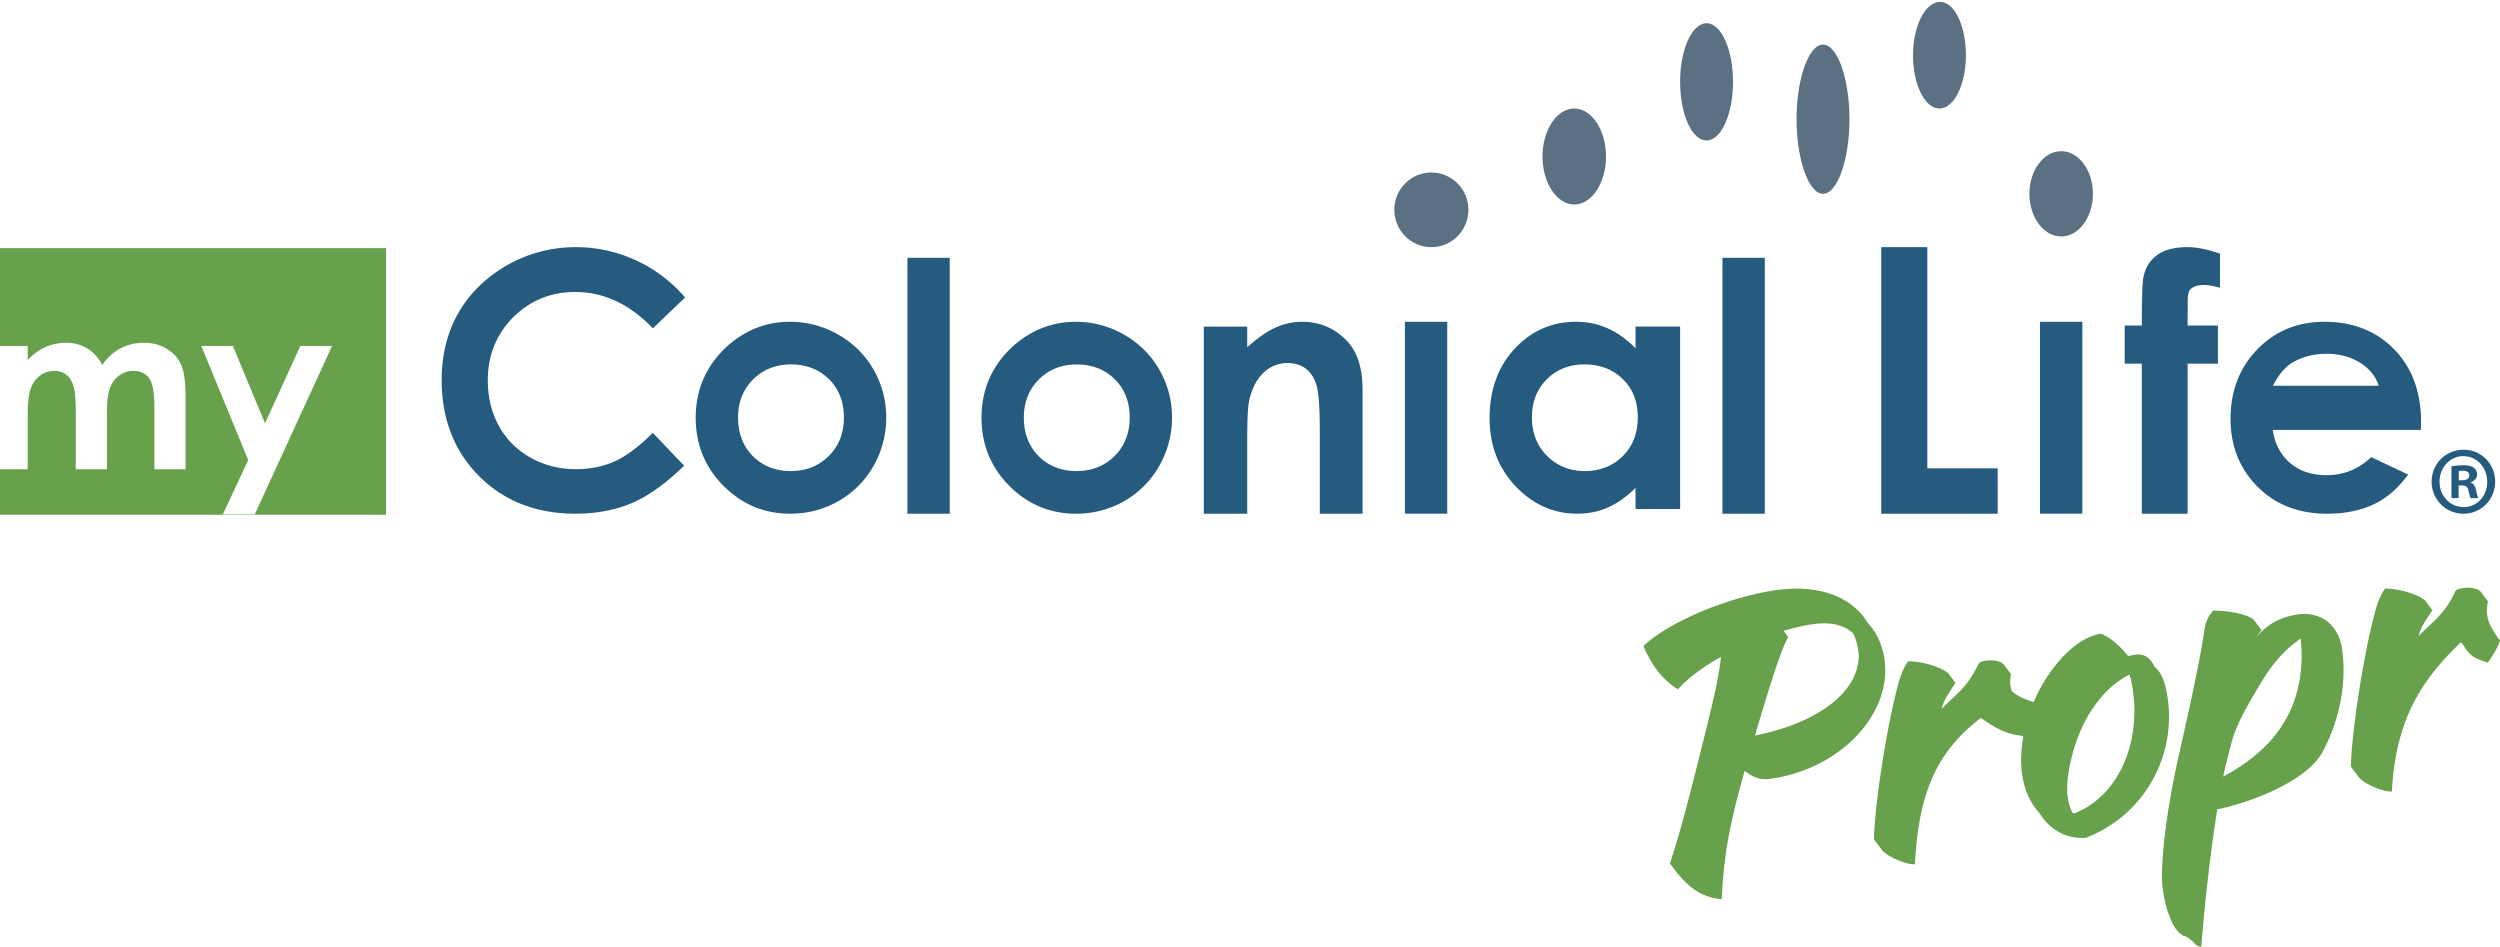 <svg width="272" height="103" viewBox="0 0 272 103" xmlns="http://www.w3.org/2000/svg"><title>logo-my-propr</title><g fill="none" fill-rule="evenodd"><path d="M0 37.639V27h42v29H0v-4.947h3.014v-5.967c0-1.29.113-2.236.339-2.836.226-.6.567-1.067 1.023-1.4a2.528 2.528 0 0 1 1.523-.499c.501 0 .929.132 1.282.395.354.263.619.663.795 1.202.177.538.265 1.407.265 2.607v6.498h3.391v-6.054c0-1.282.111-2.213.333-2.792.222-.58.56-1.034 1.017-1.363a2.581 2.581 0 0 1 1.547-.493c.757 0 1.324.27 1.702.808.378.538.567 1.568.567 3.088v6.806h3.39v-7.866c0-1.611-.158-2.774-.474-3.49-.317-.714-.837-1.294-1.56-1.738-.723-.443-1.562-.665-2.515-.665-.92 0-1.77.205-2.546.616-.777.411-1.432 1.011-1.966 1.8-.411-.789-.954-1.389-1.628-1.8a4.278 4.278 0 0 0-2.268-.616c-.83 0-1.597.156-2.3.468-.703.312-1.342.785-1.917 1.418v-1.541H0zm21.902 0h3.44l3.49 8.42 3.846-8.42h3.452l-8.409 18.32h-3.476l2.761-5.905-5.104-12.415z" fill="#67A14C"/><path d="M71.032 35.727c-2.494-2.62-5.334-3.958-8.446-3.958-2.657 0-4.934.937-6.762 2.762-1.824 1.84-2.749 4.135-2.749 6.821 0 1.868.406 3.56 1.216 5.007.813 1.467 1.973 2.615 3.448 3.443 1.468.82 3.136 1.244 4.943 1.244 1.538 0 2.962-.295 4.238-.867 1.245-.574 2.631-1.622 4.108-3.085.15.155 3.243 3.411 3.41 3.568-1.99 1.94-3.897 3.305-5.668 4.061-1.801.77-3.882 1.168-6.177 1.168-4.244 0-7.77-1.384-10.468-4.089-2.707-2.711-4.072-6.222-4.072-10.465 0-2.742.62-5.207 1.848-7.338 1.234-2.119 3.022-3.863 5.313-5.166a15.051 15.051 0 0 1 7.453-1.944c2.251 0 4.452.483 6.537 1.441 2.054.944 3.837 2.304 5.337 4.033l-3.51 3.364M81.92 49.638c-1.069-1.08-1.62-2.488-1.62-4.212 0-1.673.557-3.068 1.64-4.146 1.093-1.084 2.475-1.63 4.114-1.63 1.668 0 3.07.541 4.144 1.61 1.079 1.063 1.619 2.465 1.619 4.166 0 1.695-.551 3.104-1.655 4.193-1.088 1.087-2.479 1.632-4.13 1.632-1.65 0-3.032-.545-4.112-1.613 0 0 1.08 1.068 0 0zm-2.827-11.944c-2.255 2.075-3.4 4.683-3.4 7.773 0 2.88 1.012 5.365 3.01 7.38 1.998 2.008 4.436 3.044 7.254 3.044 1.923 0 3.7-.467 5.294-1.388a10.087 10.087 0 0 0 3.791-3.815 10.593 10.593 0 0 0 1.381-5.257c0-1.85-.455-3.603-1.374-5.205a10.107 10.107 0 0 0-3.844-3.817 10.488 10.488 0 0 0-5.263-1.4c-2.57 0-4.876.907-6.849 2.685zm19.634-9.645v27.842h4.606V28.05h-4.606m14.291 21.589c-1.08-1.08-1.623-2.488-1.623-4.212 0-1.673.55-3.068 1.64-4.146 1.093-1.084 2.473-1.63 4.108-1.63 1.677 0 3.068.541 4.146 1.61 1.073 1.063 1.622 2.465 1.622 4.166 0 1.695-.553 3.104-1.651 4.193-1.093 1.087-2.488 1.632-4.135 1.632-1.65 0-3.032-.545-4.107-1.613 0 0 1.075 1.068 0 0zm-2.83-11.944c-2.26 2.075-3.4 4.683-3.4 7.773 0 2.88 1.013 5.365 3.006 7.38 1.999 2.008 4.435 3.044 7.259 3.044 1.919 0 3.695-.467 5.29-1.388a10.123 10.123 0 0 0 3.785-3.815 10.567 10.567 0 0 0 1.39-5.257c0-1.85-.464-3.603-1.381-5.205a10.159 10.159 0 0 0-3.84-3.817 10.494 10.494 0 0 0-5.262-1.4c-2.565 0-4.872.907-6.848 2.685zm28.72-2.112c-.892.368-1.906 1.059-3.02 2.034l-.188.17v-2.25h-4.727v20.355h4.727v-8.145c0-2.176.072-3.547.22-4.212.283-1.25.797-2.247 1.525-2.958a3.712 3.712 0 0 1 2.665-1.075c.793 0 1.47.217 2.02.65.534.445.925 1.087 1.143 1.912.215.83.32 2.433.32 4.932v8.896h4.654V42.397c0-2.326-.564-4.114-1.682-5.286-1.337-1.405-2.98-2.101-4.893-2.101-.94 0-1.866.191-2.763.572m13.945-.572v20.88h4.606V35.01h-4.606m13.82 10.401c0-1.675.541-3.07 1.624-4.146 1.078-1.082 2.454-1.615 4.088-1.615 1.669 0 3.07.518 4.163 1.59 1.096 1.056 1.641 2.45 1.641 4.153 0 1.74-.545 3.163-1.64 4.238-1.093 1.077-2.484 1.62-4.142 1.62-1.613 0-2.988-.559-4.086-1.65-1.096-1.09-1.648-2.503-1.648-4.19 0 0 0 1.687 0 0zm-1.869-7.48c-1.82 1.957-2.738 4.492-2.738 7.56 0 2.936.951 5.43 2.819 7.408 1.891 1.983 4.141 2.992 6.712 2.992 1.138 0 2.216-.2 3.198-.616.976-.399 1.965-1.074 2.951-1.992l.196-.197v2.292h4.854V35.524h-4.854v2.389l-.2-.219c-.894-.885-1.878-1.564-2.926-2.018a8.515 8.515 0 0 0-3.37-.666c-2.597 0-4.83.986-6.642 2.92zm22.598-9.882v27.842h4.607V28.05h-4.607m17.275-1.16v29.002h12.668v-4.938h-7.653V26.889h-5.015m29.875.968c-.789.642-1.264 1.53-1.398 2.636-.068.488-.12 2.101-.127 4.796v.128h-1.862v4.147h1.862v16.327h4.985V39.564h3.297v-4.147h-3.297l.013-2.718c0-.64.112-1.056.339-1.269.318-.282.795-.425 1.43-.425.456 0 1.047.115 1.736.302V27.6c-1.306-.466-2.51-.71-3.551-.71-1.472 0-2.628.325-3.427.968m18.585 10.633c1.343 0 2.545.312 3.564.927 1.02.62 1.708 1.44 2.056 2.416l.047.137h-11.516l.081-.149c.584-1.081 1.233-1.851 1.917-2.296 1.104-.681 2.404-1.035 3.85-1.035 0 0-1.446 0 0 0zm-7.536-.485c-1.936 1.988-2.92 4.532-2.92 7.554 0 2.939.984 5.426 2.927 7.383 1.934 1.954 4.48 2.95 7.578 2.95 1.988 0 3.726-.363 5.171-1.07 1.412-.694 2.625-1.771 3.644-3.2-.26-.116-3.886-1.828-4.016-1.89-1.352 1.3-2.973 1.964-4.84 1.964-1.592 0-2.925-.429-3.948-1.296-1.019-.859-1.669-2.037-1.899-3.488l-.026-.139h16.116c.012-.183.023-.844.023-.844 0-3.264-.98-5.936-2.927-7.924-1.93-1.989-4.478-2.995-7.588-2.995-2.904 0-5.368 1.006-7.295 2.995zm-23.65-2.995V55.89h4.607V35.01h-4.606m45.561 17.241h.37c.43 0 .779-.147.779-.507 0-.318-.224-.527-.718-.527-.205 0-.349.018-.43.04v.994zm-.017 1.948h-.782v-3.471c.306-.04.737-.105 1.29-.105.637 0 .925.105 1.151.274.205.149.348.402.348.74 0 .425-.307.699-.697.828v.04c.328.106.49.382.595.847.102.53.183.718.244.847h-.82c-.1-.129-.163-.424-.266-.847-.059-.36-.266-.531-.697-.531h-.366v1.378zm-2.073-1.799c0 1.546 1.127 2.771 2.623 2.771 1.457.022 2.562-1.225 2.562-2.75 0-1.544-1.105-2.792-2.603-2.792-1.455 0-2.582 1.248-2.582 2.771 0 0 0-1.523 0 0zm6.05 0c0 1.946-1.518 3.491-3.447 3.491-1.927 0-3.464-1.545-3.464-3.49 0-1.947 1.537-3.47 3.484-3.47 1.909 0 3.426 1.523 3.426 3.47z" fill="#265B80"/><path d="M151.701 22.83c0 2.239 1.807 4.06 4.03 4.06 2.226 0 4.032-1.821 4.032-4.06 0-2.248-1.806-4.062-4.033-4.062-2.222 0-4.029 1.814-4.029 4.062zm19.58-.581c1.902 0 3.453-2.346 3.453-5.218 0-2.879-1.551-5.223-3.452-5.223-1.908 0-3.458 2.344-3.458 5.223 0 2.872 1.55 5.218 3.458 5.218zm36.85-16.234c0 3.192 1.292 5.793 2.88 5.793 1.586 0 2.88-2.6 2.88-5.793 0-3.202-1.234-5.808-2.818-5.808-1.592 0-2.941 2.606-2.941 5.808zm-25.335 2.886c0 3.52 1.286 6.387 2.875 6.387 1.591 0 2.883-2.866 2.883-6.387 0-3.514-1.292-6.374-2.883-6.374-1.59 0-2.875 2.86-2.875 6.374zM220.8 21.09c0 2.554 1.557 4.639 3.46 4.639 1.904 0 3.45-2.085 3.45-4.64 0-2.564-1.546-4.64-3.45-4.64-1.903 0-3.46 2.076-3.46 4.64zm-25.336-8.121c0 4.398 1.328 8.12 2.88 8.12 1.565 0 2.878-3.722 2.878-8.12 0-4.406-1.313-8.122-2.878-8.122-1.552 0-2.88 3.716-2.88 8.122z" fill="#5B7183"/><path d="M205.012 71.599c-.243-1.52-.866-2.818-1.806-3.847-1.745-2.857-5.414-4.262-10.215-3.51-5.203.815-11.361 3.413-14.169 6.02a2.649 2.649 0 0 0 .096.288 4.09 4.09 0 0 0 .176.396l.039.079.001.002.093.17c.928 1.902 2.145 2.973 2.824 3.462a3.028 3.028 0 0 0 .516.332c1.057-1.188 2.72-2.44 4.679-3.525-.236 1.979-.576 3.595-1.16 6.025l-.007.027c-.02.087-.042.175-.064.263l-.016.068-.059.243-.028.115-.05.208-.044.179-.04.16-.073.302-.014.052-.096.393c-2.381 9.651-3.152 12.184-3.909 14.428l.8 1.062c1.336 1.63 2.745 2.677 4.838 2.839.24-4.697.753-7.802 2.495-13.96 1.128.844 1.777 1.029 3.109.82 7.542-1.18 13.024-7.23 12.084-13.091zm-2.835.497c-.001-.011 0-.022-.002-.034-.447 3.443-4.534 6.642-11.234 7.96 1.522-5.155 2.81-9.299 3.616-10.71l-.503-.67a21.98 21.98 0 0 1 3.012-.703c2.092-.328 3.572.053 4.54.95.267.514.451 1.107.557 1.767.078.482.08.963.014 1.44zm32.263.49c-.49-1.066-1.203-1.505-2.172-1.353-.243.038-.479.116-.72.153-1.03-1.268-2.077-2.126-2.995-2.432-1.251.196-2.613.982-3.892 2.285-.161.16-.318.328-.473.5-.024.026-.049.052-.072.08a14.29 14.29 0 0 0-.493.583 17.163 17.163 0 0 0-2.363 3.994l-.074-.029-.034-.012-.075-.028a5.871 5.871 0 0 0-.116-.04l-.05-.018-.096-.032a8.42 8.42 0 0 1-.075-.026l-.06-.02-.071-.026a2.146 2.146 0 0 1-.132-.048l-.04-.015a8.447 8.447 0 0 1-.157-.063l-.068-.028-.073-.032a3.553 3.553 0 0 1-.072-.031l-.074-.036a2.631 2.631 0 0 1-.077-.037l-.076-.039a3.845 3.845 0 0 1-.08-.042l-.078-.043-.088-.05-.075-.046a2.848 2.848 0 0 1-.103-.063l-.068-.043a3.89 3.89 0 0 1-.407-.296l-.03-.024c-.223-.545-.26-1.17-.112-1.885l-.801-1.061c-.306-.362-1.157-.514-1.924-.394-.444.068-.639.14-.814.331a16.04 16.04 0 0 1-.137.287c-.01.022-.022.043-.033.065-.034.07-.069.138-.103.204l-.042.078a7.944 7.944 0 0 1-.232.418l-.042.072-.095.159-.04.061a5.958 5.958 0 0 1-.1.156l-.035.053c-.034.053-.07.105-.105.156l-.029.04a8.405 8.405 0 0 1-.268.364c-.798 1.024-1.663 1.684-2.757 2.802.338-1.188.712-1.567 1.506-2.843l-.8-1.062c-.767-.657-2.81-1.277-4.34-1.283-.543.739-.894 1.653-1.318 3.394-1.207 4.849-2.373 12.798-2.4 15.99l.023.028.777 1.034c.491.74 2.672 1.707 3.653 1.635.398-7.582 2.245-12.17 7.193-15.927 0 0 1.324 1.053 2.766 1.579.623.226 1.264.326 1.843.396-.277 1.508-.328 2.998-.11 4.354.263 1.643.906 3.003 1.825 3.98 1.1 1.83 2.901 2.864 5.051 2.753 6.237-2.367 9.963-8.795 8.896-15.454-.26-1.616-.707-2.643-1.368-3.123zm-2.238 5.586v-.039c-.087 1.81-.49 3.511-1.158 5.008l-.007.014c-.052.116-.106.23-.161.344l-.024.05c-.055.11-.11.221-.169.33l-.01.017c-.172.324-.36.636-.558.936l-.067.101a8.85 8.85 0 0 1-.257.361c-.05.068-.101.135-.153.202l-.119.15c-.05.06-.098.121-.149.181-.054.064-.11.126-.166.188a9.412 9.412 0 0 1-.2.22c-.065.068-.13.137-.196.204l-.13.125a7.464 7.464 0 0 1-.319.294 7.954 7.954 0 0 1-.327.275 6.56 6.56 0 0 1-.248.192c-.03.022-.059.046-.089.067a7.73 7.73 0 0 1-.349.242l-.084.054a9.938 9.938 0 0 1-.279.172l-.124.071a9.622 9.622 0 0 1-.657.339c-.04.018-.078.037-.118.054-.13.059-.262.115-.396.166a.567.567 0 0 1-.22-.088 5.592 5.592 0 0 1-.482-1.516c-.339-2.113.504-5.884 1.97-8.607 1.028-1.87 2.594-3.824 4.734-4.89.126.385.232.854.326 1.44.183 1.14.24 2.26.186 3.343zm19.617-11.232a4.299 4.299 0 0 0-1.829-.085c-1.204.188-3.002.612-4.578 2.57.186-.278.399-.562.644-.868l-.8-1.063c-.466-.58-2.57-1.068-4.47-1.056-.833.988-.862 1.584-1.068 2.885-.283 1.841-.936 5.255-2.706 13.053l-.119.539-.039.178-.077.36-.044.211-.068.324-.046.225-.061.31-.047.229a263.568 263.568 0 0 1-.142.74l-.05.263-.054.3-.038.206-.056.319c-.01.055-.02.109-.028.164l-.061.351-.016.092c-.726 4.315-1.01 8.004-.743 9.677.192 1.197.433 2.18.742 2.826.044.193.108.363.185.512.334.797.76 1.22 1.063 1.437.125.123.259.198.39.21.26.08.408.221.929.63.312.401.58.522.868.518.42-5.28 1.068-10.76 1.742-14.95 2.186-.373 9.544-2.608 11.51-6.335 1.818-3.443 2.64-7.526 2.027-11.354 0 0-.382-2.782-2.96-3.417zm-1.427 5.29v-.096c-.322 6.82-4.686 10.294-8.506 12.36.146-.705.29-1.327.431-1.843.688-2.682.652-3.423 3.895-8.72 1.557-2.544 3.234-3.875 4.112-4.45.093.973.113 1.888.068 2.749zm20.964-3.483c-.706-1.086-.947-1.963-.667-3.314l-.8-1.062c-.305-.362-1.158-.514-1.923-.394-.445.07-.64.14-.816.332a16.14 16.14 0 0 1-.137.286l-.024.048-.113.223-.028.054c-.037.068-.072.136-.109.202a11.893 11.893 0 0 1-.137.242l-.026.044-.113.186-.022.035-.117.184-.015.022a7.896 7.896 0 0 1-.127.187l-.006.009c-.877 1.255-1.813 1.925-3.038 3.173.336-1.178.708-1.55 1.501-2.824l-.8-1.063c-.767-.656-2.81-1.276-4.34-1.281-.544.738-.893 1.652-1.317 3.394-1.21 4.848-2.374 12.796-2.4 15.989l.8 1.062c.49.74 2.671 1.707 3.653 1.636.395-7.546 3.025-11.983 7.51-16.229.074.085.15.163.229.234.691 1.218 1.247 1.518 2.701 1.973.68-.923 1.314-2.127 1.304-2.451-.46-.541.075.177-.623-.897" fill="#67A14C"/></g></svg>